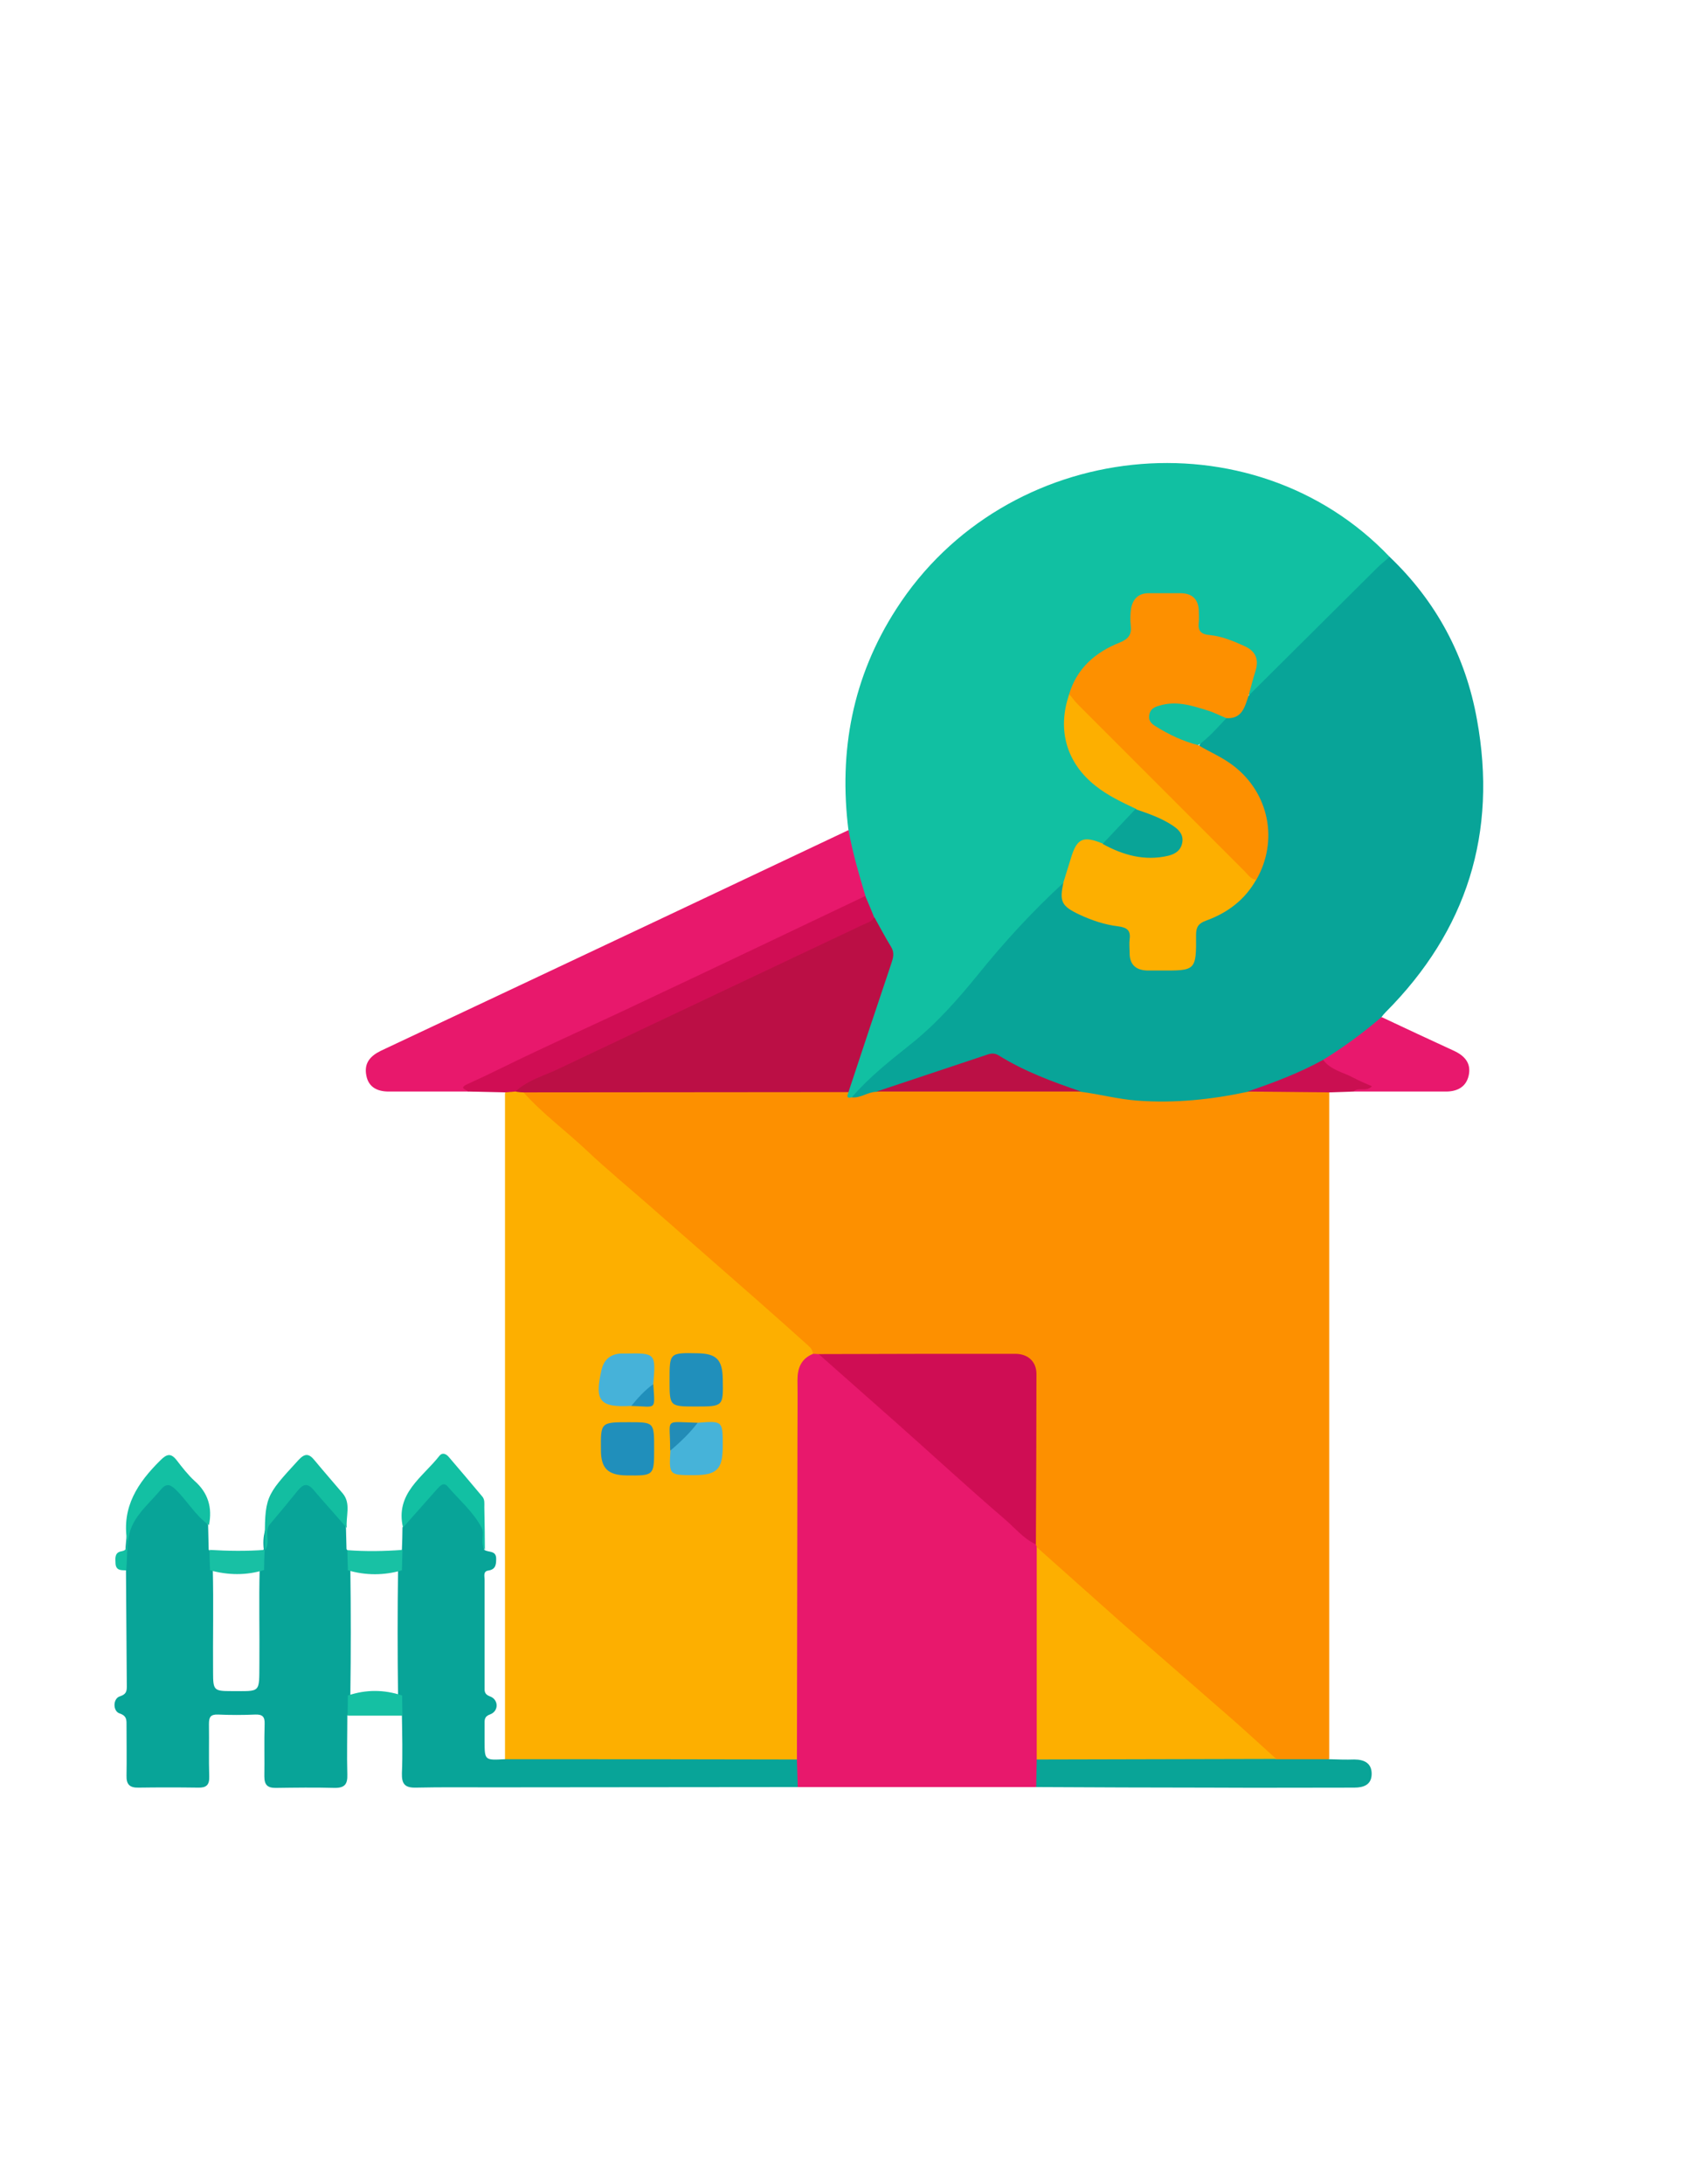 <?xml version="1.0" encoding="utf-8"?>
<!-- Generator: Adobe Illustrator 19.0.0, SVG Export Plug-In . SVG Version: 6.00 Build 0)  -->
<svg version="1.1" id="Calque_1" xmlns="http://www.w3.org/2000/svg" xmlns:xlink="http://www.w3.org/1999/xlink" x="0px" y="0px"
	 viewBox="0 0 612 792" style="enable-background:new 0 0 612 792;" xml:space="preserve">
<style type="text/css">
	.st0{fill:#FD9000;}
	.st1{fill:#FDAF00;}
	.st2{fill:#11C0A2;}
	.st3{fill:#08A498;}
	.st4{fill:#E8186C;}
	.st5{fill:#D00D54;}
	.st6{fill:#09A497;}
	.st7{fill:#E8186D;}
	.st8{fill:#13C0A3;}
	.st9{fill:#13BEA1;}
	.st10{fill:#12C0A3;}
	.st11{fill:#CA0F51;}
	.st12{fill:#18C0A4;}
	.st13{fill:#18C1A4;}
	.st14{fill:#15C0A3;}
	.st15{fill:#BB0F45;}
	.st16{fill:#CF0D54;}
	.st17{fill:#BB1045;}
	.st18{fill:#208FBB;}
	.st19{fill:#46B2D9;}
	.st20{fill:#46B3D9;}
	.st21{fill:#228CB7;}
	.st22{fill:#12BFA1;}
</style>
<g>
	<path class="st0" d="M482.2,396.1c0,80.6,0,161.1,0,241.7c-5.6,3.3-11.6,1.3-17.5,1.4c-7.3-2.7-11.8-9-17.4-13.8
		c-15.8-13.5-31.1-27.4-46.8-41c-7.1-6.2-14.1-12.6-21.2-18.9c-1.7-1.5-3.5-3.1-4.4-5.4c-0.2-0.6-0.3-1.1-0.4-1.7
		c-0.4-17.1-0.1-34.2-0.2-51.3c0-1.8,0-3.7,0-5.5c-0.1-7.1-1.9-8.9-8.9-9c-12.8-0.1-25.6,0-38.4-0.1c-9.6,0-19.3,0.2-28.9-0.2
		c-0.8,0-1.7-0.1-2.5-0.4c-15-13.5-30.2-26.9-45.4-40.2c-15.2-13.4-30.3-26.8-45.6-40.2c-4.5-3.9-9.1-7.7-13.3-12
		c-1.5-1.5-3.2-3.6,0.5-4.7c1.8-0.4,3.7-0.4,5.5-0.4c34.5,0,68.9,0,103.4,0c1.7,0,3.3,0,5,0.3c1.6,0.1,2.5,1.9,4.2,1.8
		c3.2-0.5,6.1-2.1,9.4-1.9c24-0.4,48.1-0.3,72.1-0.1c10.5,1.2,20.9,3.2,31.7,3.1c10.2-0.1,20.1-2.1,30.2-3.1
		c7.4,0.1,14.9-0.4,22.3-0.1C478,394.5,480.4,394.1,482.2,396.1z"/>
	<path class="st1" d="M190,396.2c7,7.8,15.5,14,23.1,21.2c7.2,6.8,14.9,13.1,22.4,19.7c13.2,11.6,26.4,23.1,39.6,34.7
		c6.1,5.4,12.2,10.8,18.2,16.2c0.9,0.8,1.6,1.7,1.6,3c-4.5,5.6-4.4,12.2-4.4,18.9c0.1,40,0.1,79.9,0,119.9c0,2.9,0.5,6-1.4,8.7
		c-2.2,1.6-4.8,1.3-7.2,1.3c-30.4,0-60.8,0-91.2,0c-2.6,0-5.4,0.5-7.5-1.8c0-80.6,0-161.1,0-241.7c1-1.3,2.4-1.3,3.8-1.4
		C188.2,394.9,189.3,395.1,190,396.2z"/>
	<path class="st2" d="M309,397.9c-2,0.5-1.7-0.5-1.2-1.8c-1.1-2.2,0.1-4.2,0.8-6.2c4-12.3,7.9-24.6,12.3-36.8
		c1.9-5.2,1.8-9.6-1.6-14c-1.3-1.7-2.1-3.8-3-5.7c-0.9-2.9-2.4-5.6-3.6-8.4c-2.1-5.9-3.8-11.9-5-18.1c-0.4-1.9-0.9-3.9,0.1-5.8
		c-3.6-28.7,1.5-55.7,17.3-80.2c39.7-61.9,129.2-71.4,179.1-18.9c-0.3,1.8-1.7,2.8-2.8,4c-14.4,14.5-28.9,28.9-43.4,43.3
		c-1.4,1.3-2.6,4.2-5.5,2.2c-0.4-2.1,0.6-3.9,1.1-5.8c2-6.8,1-8.8-5.7-11.3c-3-1.1-5.9-2.4-9.1-2.7c-3.7-0.4-5-2.4-5.1-6
		c-0.3-8.8-0.9-9.2-9.6-9.2c-0.5,0-1,0-1.5,0c-10,0-10.6,0.5-11.2,10.6c-0.2,3.9-2.2,5.9-5.5,7.4c-7.9,3.6-13.9,9.1-16.8,17.4
		c-4.4,14-0.5,25.4,11.4,33.9c3.6,2.6,8,4,11.5,6.8c0.8,1.2,0.2,2.3-0.6,3.1c-3.6,3.8-6.9,8-11.4,10.8c-8.6-0.9-8.6-0.9-11,7.7
		c-0.6,2.1-1.2,4.1-2.3,6c-11.8,12-23.6,24-33.8,37.3c-11.7,15.3-27.3,26.1-41.3,38.9C310.8,397,309.9,397.4,309,397.9z"/>
	<path class="st3" d="M453.2,252c15.5-15.4,31-30.8,46.5-46.2c1.4-1.4,3-2.6,4.4-3.9c17,16.2,27.6,36.1,31.7,59
		c7.5,41-3.6,76.5-33.1,106.1c-0.6,0.6-1.1,1.2-1.6,1.9c-1.6,4.4-5.9,6.2-9.1,8.8c-3.6,2.9-7.6,5.4-11.6,7.7
		c-8.7,5.1-17.7,9.3-27.8,10.5c-13.1,2.8-26.4,4.2-39.9,3.2c-7-0.5-13.6-2.3-20.5-3.2c-9.7-1.2-18.5-5-26.8-9.9
		c-3.7-2.2-6.9-2.3-10.8-1c-12.1,4.1-24,8.5-36.6,10.9c-3.2,0-5.8,2.4-9,2c6.3-7.3,13.9-13.3,21.3-19.2c9.3-7.4,17-16.1,24.4-25.2
		c9.6-11.9,19.9-23.1,31.1-33.4c0.1,0.1,0.4,0.2,0.4,0.3c-0.6,8.4,5.6,10.3,11.7,12.3c1.1,0.4,2.2,0.7,3.4,1c9,2.3,9,2.3,10.2,11.7
		c0.4,3.4,2.2,5.1,5.6,5.2c3.2,0.1,6.3,0.1,9.5,0c3.8-0.2,5.8-2.1,6.1-5.9c0.1-1.2,0.2-2.3,0.1-3.5c-0.4-4.6,1.2-7.4,5.8-9.1
		c6.9-2.5,12.2-7.4,16.2-13.6c8.3-15.9,4-32-10.9-41.8c-3-2-6.9-2.8-9-6c2-5,6.4-7.8,10.2-11.2C449.5,259,450.5,254.5,453.2,252z"/>
	<path class="st4" d="M289.1,638c0.1-39.1,0.1-78.1,0.2-117.2c0-6.8,0.1-13.6,0-20.4c0-4.4,1.4-7.8,5.7-9.5c0.7,0,1.3,0.1,2,0.1
		c5.6,1.9,9,6.7,13.2,10.3c20.1,17.6,40,35.4,60.1,52.9c2,1.7,3.9,3.6,5.5,5.8c0.1,0.3,0.2,0.7,0.3,1c1,1.8,1.5,3.7,1.5,5.7
		c0,23.6,0.2,47.2-0.1,70.9c-0.1,3.5,1,7.2-1.6,10.4c-28.8,0-57.7,0-86.5,0C286.4,644.8,287,641.4,289.1,638z"/>
	<path class="st3" d="M126,622c0,7.2-0.2,14.3,0,21.5c0.1,3.4-0.9,4.8-4.5,4.8c-7.2-0.2-14.3-0.1-21.5,0c-3,0-4.1-1.1-4.1-4.2
		c0.1-6.3-0.1-12.6,0.1-19c0.1-2.6-0.8-3.5-3.4-3.4c-4.5,0.2-9,0.2-13.5,0c-2.8-0.1-3.3,1-3.3,3.5c0.1,6.3-0.1,12.7,0.1,19
		c0.1,3.1-1.1,4.1-4.1,4c-7.2-0.1-14.3-0.1-21.5,0c-3.3,0.1-4.5-1.2-4.4-4.4c0.1-6,0-12,0-18c0-2,0.2-3.6-2.5-4.5
		c-2.5-0.8-2.5-5.4,0.1-6.2c2.1-0.7,2.5-1.6,2.5-3.5c-0.1-14.1-0.2-28.3-0.3-42.4c-0.2-0.3-0.5-0.6-0.5-0.9
		c0.6-6.5-0.3-13.4,3.8-19.2c2.3-3.3,5-6.2,7.6-9.2c3-3.4,4.8-3.5,7.9-0.4c4.2,4,8.2,8.3,11,13.4c0.1,3,0.1,6,0.2,9
		c1.9,2.1,1.4,4.7,1.5,7.2c0.3,12.4,0,24.9,0.1,37.3c0,6.5,0.3,6.8,6.6,6.8c10.9,0,10.1,0.9,10.2-10.3c0.1-11.3-0.2-22.6,0.1-33.9
		c0-2.5-0.4-5.1,1.5-7.2l0,0c-1.2-9.6,5-15.6,10.7-21.9c3.2-3.5,5.1-3.8,8.3-0.3c4,4.4,8.7,8.3,10.8,14.1c0.1,2.7,0.1,5.4,0.2,8
		c1.9,2.2,1.4,4.8,1.4,7.4c0.2,15.1,0.2,30.2,0,45.2C127.5,617.2,127.9,619.8,126,622z"/>
	<path class="st4" d="M307.8,301c1.5,8.1,3.8,16.1,6.2,24c-0.8,2.1-2.7,2.8-4.5,3.7c-25.7,11.8-51.1,24.2-76.7,36
		c-13.9,6.4-27.7,13-41.4,19.6c-6.3,3-12.8,5.7-19,8.9c-1.1,0.6-2.7,0.8-2.4,2.6c-9.7,0-19.3,0-29,0c-4,0-7.3-1.5-8.1-5.8
		c-0.9-4.5,1.4-7.1,5.3-9c34-16,68-32,101.9-48C262.7,322.3,285.2,311.7,307.8,301z"/>
	<path class="st3" d="M289.1,638c0.1,3.3,0.2,6.7,0.3,10c-37,0-74,0.1-111,0.1c-9.2,0-18.3-0.1-27.5,0.1c-4,0.1-5.2-1.3-5.1-5.2
		c0.3-7,0.1-14,0-21c-1.8-2.2-1.4-4.8-1.4-7.4c-0.2-15.1-0.2-30.2,0-45.3c0-2.6-0.4-5.2,1.4-7.4c0.1-2.7,0.2-5.4,0.2-8
		c2.5-6.5,7.8-10.9,12.5-15.6c1.7-1.7,3.8-1,5.3,0.6c3.4,3.8,7,7.5,10.1,11.6c2.6,3.5,0.6,7.8,1.8,11.5c1.5,1,4.3,0.1,4.3,3.2
		c0,2.2-0.2,3.9-2.9,4.3c-1.9,0.3-1.3,2.1-1.3,3.3c0,13,0,25.9,0,38.9c0,1.4-0.2,2.6,1.9,3.4c3.2,1.1,3.3,5.3,0.2,6.5
		c-2.3,0.8-2.1,2.1-2.1,3.7c0,2,0,4,0,6c0,7,0,7,7.3,6.6C218.5,637.9,253.8,637.9,289.1,638z"/>
	<path class="st5" d="M169.9,395.8c-0.9-0.8-3.6-1.2-0.3-2.7c8.2-3.7,16.2-7.8,24.3-11.6c13.8-6.5,27.8-12.8,41.6-19.4
		c26.2-12.3,52.3-24.8,78.4-37.2c1.1,2.6,2.2,5.1,3.2,7.7c0.2,3.2-2.7,3.4-4.6,4.4c-16.5,8.4-33.3,15.9-50,23.7
		c-23.2,10.8-46.2,22.2-69.5,32.7c-2,0.9-4.1,1.5-6,2.4c-1.3,0.1-2.5,0.2-3.8,0.3C178.8,396,174.4,395.9,169.9,395.8z"/>
	<path class="st6" d="M375.9,648c0.1-3.3,0.1-6.7,0.2-10c1.7-1.7,4-1.6,6.1-1.6c24.5-0.1,49,0,73.5,0c2.5,0,5,0.5,7.3,1.5
		c6.4,0,12.8,0,19.3,0c3,0.1,6,0.2,9,0.1c3.7,0,6.4,1.4,6.3,5.4c-0.1,3.7-2.8,4.8-6.3,4.8c-17.5,0-34.9,0.1-52.4,0
		C417.8,648.2,396.9,648.1,375.9,648z"/>
	<path class="st7" d="M480,384.3c7.5-4.6,14.5-9.8,21.2-15.5c8.7,4.1,17.5,8.2,26.2,12.2c3.9,1.8,6.4,4.5,5.4,9
		c-1,4.4-4.5,5.9-8.7,5.8c-11,0-22,0-33,0c0.2-2.1,2-1.7,3.9-2.1c-4.6-1.7-8.6-3.4-12.4-5.6C481.3,387.3,478.9,386.9,480,384.3z"/>
	<path class="st8" d="M75.8,553c-5-3.5-7.9-8.9-12.2-13c-2.1-2-3.5-2-5.3,0.2c-3.5,4.2-7.9,7.9-10.2,12.7
		c-2.4,4.9-1.8,10.9-2.3,16.5c-1.9,0-3.8,0.1-3.9-2.6c-0.1-1.9-0.3-3.9,2.2-4.3c1.8-0.3,2-1.4,2-2.8c0-0.3,0.1-0.7,0-1
		c-2-12.3,3.9-21.1,12.1-29.2c2.3-2.3,3.8-2.7,5.9,0c2,2.6,4.1,5.3,6.5,7.5C75.5,541.3,77.1,546.7,75.8,553z"/>
	<path class="st9" d="M125.8,554c-4-4.6-8.1-9.1-12.1-13.8c-2.1-2.5-3.7-2.1-5.6,0.2c-3.3,4.1-6.7,8.2-10.1,12.2
		c-2.4,2.8,0.4,6.6-1.9,9.5c0-0.5,0-1,0-1.5c-0.1-18,0-17.9,12.1-31.1c2.3-2.5,3.8-2.6,5.9,0c3.4,4.1,6.9,8.1,10.3,12.1
		C127.4,545.3,125.4,549.8,125.8,554z"/>
	<path class="st10" d="M175.9,562c-1.9-2.5,0.1-5.7-1.2-8.1c-3.1-5.8-8.1-10-12.3-14.9c-1.4-1.7-2.7-0.3-3.7,0.8
		c-4.2,4.7-8.3,9.4-12.5,14.1c-2.9-12.4,7.1-18.2,13.2-26c1-1.3,2.4-0.8,3.4,0.4c4.1,4.8,8.2,9.6,12.2,14.4c0.9,1.1,0.7,2.5,0.7,3.8
		C175.8,551.7,175.9,556.9,175.9,562z"/>
	<path class="st11" d="M480,384.3c2.8,3.8,7.4,4.5,11.2,6.6c2,1.1,4.1,1.9,6.5,3c-2.2,2.2-5,0.1-6.6,1.9c-3,0.1-5.9,0.2-8.9,0.3
		c-9.9-0.1-19.7-0.2-29.6-0.3C462,392.6,471.3,389.1,480,384.3z"/>
	<path class="st12" d="M76.2,569.4c-0.1-2.5-0.2-4.9-0.2-7.4c6.7,0.4,13.4,0.5,20,0c-0.1,2.4-0.2,4.9-0.2,7.3
		C89.3,571.3,82.8,571.2,76.2,569.4z"/>
	<path class="st13" d="M146,562c-0.1,2.5-0.1,4.9-0.2,7.4c-6.5,1.9-13.1,1.9-19.6,0c-0.1-2.4-0.1-4.9-0.2-7.3
		C132.7,562.6,139.3,562.5,146,562z"/>
	<path class="st14" d="M145.9,614.8c0,2.4,0,4.8,0.1,7.3c-6.6,0-13.3,0-19.9,0c0-2.4,0.1-4.8,0.1-7.3
		C132.7,612.6,139.3,612.6,145.9,614.8z"/>
	<path class="st15" d="M187,395.8c4.6-4.3,10.7-5.8,16.2-8.5c11.4-5.4,22.8-10.8,34.2-16.2c25.2-11.9,50.5-23.9,75.7-35.8
		c1.5-0.7,3.2-1.1,4.1-2.7c2,3.6,3.9,7.2,6.1,10.8c1.3,2.2,0.7,4,0,6.1c-5.2,15.5-10.4,31-15.5,46.5c-39.3,0-78.5,0.1-117.8,0.1
		C189,396.1,188,396,187,395.8z"/>
	<path class="st1" d="M463,637.8c-29,0.1-57.9,0.1-86.9,0.2c0-25.7,0-51.3,0-77c10.4,9.2,20.7,18.5,31.1,27.7
		c12.7,11.1,25.4,22.1,38.1,33.2C451.3,627.1,457.1,632.5,463,637.8z"/>
	<path class="st16" d="M375.8,560c-4.6-2.1-7.7-6.1-11.5-9.3c-12.8-11-25.3-22.5-37.9-33.7c-9.8-8.7-19.6-17.3-29.4-26
		c23.8-0.1,47.5-0.1,71.3-0.1c4.7,0,7.7,2.9,7.7,7.3C376,518.8,375.9,539.4,375.8,560z"/>
	<path class="st17" d="M318,395.8c13.5-4.5,27-9,40.5-13.5c1.3-0.4,2.5-0.4,3.8,0.4c9.3,5.8,19.6,9.6,29.9,13.1
		C367.5,395.8,342.7,395.8,318,395.8z"/>
	<path class="st18" d="M252.4,510c-9.5,0-9.5,0-9.5-9.6c0-9.9,0-9.9,10.1-9.7c6.9,0.1,9.1,2.3,9.2,9.4
		C262.4,510,262.4,510,252.4,510z"/>
	<path class="st18" d="M237.3,525.2c0,9.9,0,9.9-10,9.8c-6.8-0.1-9.3-2.6-9.3-9.2c-0.1-10.1-0.1-10.1,10.2-10.1
		C237.3,515.7,237.3,515.7,237.3,525.2z"/>
	<path class="st19" d="M229,509.8c-11.4,0.6-13.4-1.7-10.8-13c0.8-3.6,3.1-5.8,7-6c0.5,0,1,0,1.5,0c11.2-0.2,11.2-0.2,10.3,11.1
		C235.1,505.3,232.7,508.2,229,509.8z"/>
	<path class="st20" d="M253.1,515.9c9.1-0.7,9.1-0.7,9.1,8.4c0,8.5-2.1,10.6-10.5,10.6c-9,0-9,0-8.5-8.9
		C245.4,521.6,249,518.5,253.1,515.9z"/>
	<path class="st21" d="M253.1,515.9c-2.9,3.8-6.3,7-9.9,10.1c0-0.2-0.1-0.3-0.1-0.5C243.2,514,240.5,515.6,253.1,515.9z"/>
	<path class="st18" d="M229,509.8c2.4-2.9,4.9-5.7,8-7.9C237.6,511.8,238.3,510,229,509.8z"/>
	<path class="st0" d="M434.7,270.2c4.2,2.5,8.8,4.4,12.8,7.5c12.9,9.9,16.4,27.2,8.2,41.4c-2.3,1.3-3.4-0.6-4.6-1.8
		c-20.5-20.4-40.9-40.8-61.3-61.2c-1.1-1.1-2.5-2.3-2-4.2c2.8-9.6,9.6-15.4,18.4-18.9c3.2-1.3,4.4-2.9,4-6.2c-0.2-2-0.2-4,0.1-6
		c0.6-3.5,2.6-5.7,6.4-5.7c3.8,0,7.7,0,11.5,0c4.5,0,6.7,2.4,6.7,6.8c0,1.2,0.1,2.3,0,3.5c-0.4,3.2,0.5,4.6,4.1,4.9
		c4.2,0.4,8.3,2.1,12.3,3.9c4.3,1.9,5.5,4.9,4.1,9.3c-0.9,2.8-1.6,5.7-2.4,8.6c-1.4,4.1-2.3,8.7-8.2,8.3c-2.5,0.9-4.5-0.7-6.6-1.4
		c-4.6-1.4-9.2-2.9-14-2.4c-2.1,0.2-4.6,0.6-5.2,3c-0.5,2.4,2,3.1,3.5,4.2C426.3,266.5,431.4,266.7,434.7,270.2z"/>
	<path class="st1" d="M387.9,251.7c1.1,1.3,2,2.6,3.2,3.8c20.1,20.1,40.2,40.2,60.3,60.3c1.3,1.3,2.3,3,4.3,3.2
		c-4.1,7.3-10.4,12-18.1,14.8c-2.8,1-3.7,2.3-3.7,5.2c0.1,13-0.1,13-13,12.9c-1.7,0-3.3,0-5,0c-4-0.2-6.1-2.3-6.1-6.3
		c0-1.7-0.2-3.4,0-5c0.5-3.4-1.2-4.3-4.1-4.7c-5-0.6-9.7-2.2-14.2-4.3c-6.5-3.1-7.2-4.7-5.7-11.7c0.9-2.8,1.7-5.6,2.6-8.4
		c2.2-7.5,4.4-8.6,11.7-5.6c4.7,0.1,8.7,2.9,13.4,3.4c3.3,0.3,6.6,0.7,9.8-0.3c1.9-0.6,3.7-1.7,4.1-3.9c0.4-2.3-1.2-3.7-2.9-4.8
		c-2.5-1.6-5.2-2.8-8-4c-1.7-0.7-3.4-1.3-4.4-3c-5.1-2.4-10.2-4.8-14.6-8.3C386.9,276.7,383.4,264.6,387.9,251.7z"/>
	<path class="st6" d="M411.9,293.4c4.7,1.6,9.4,3.2,13.6,6c2.1,1.4,3.9,3.2,3.4,6.1c-0.5,2.9-2.6,4.2-5.1,4.8
		c-8.5,2-16.4-0.2-23.8-4.3C404,301.8,407.9,297.6,411.9,293.4z"/>
	<path class="st22" d="M434.7,270.2c-5.5-1.4-10.6-3.8-15.4-6.8c-1.5-0.9-2.7-2-2.4-4c0.3-2.2,1.7-3,3.6-3.5
		c6.1-1.9,11.8-0.1,17.5,1.7c2.4,0.7,4.6,1.9,6.9,2.8C441.7,263.8,438.6,267.4,434.7,270.2z"/>
</g>
</svg>
